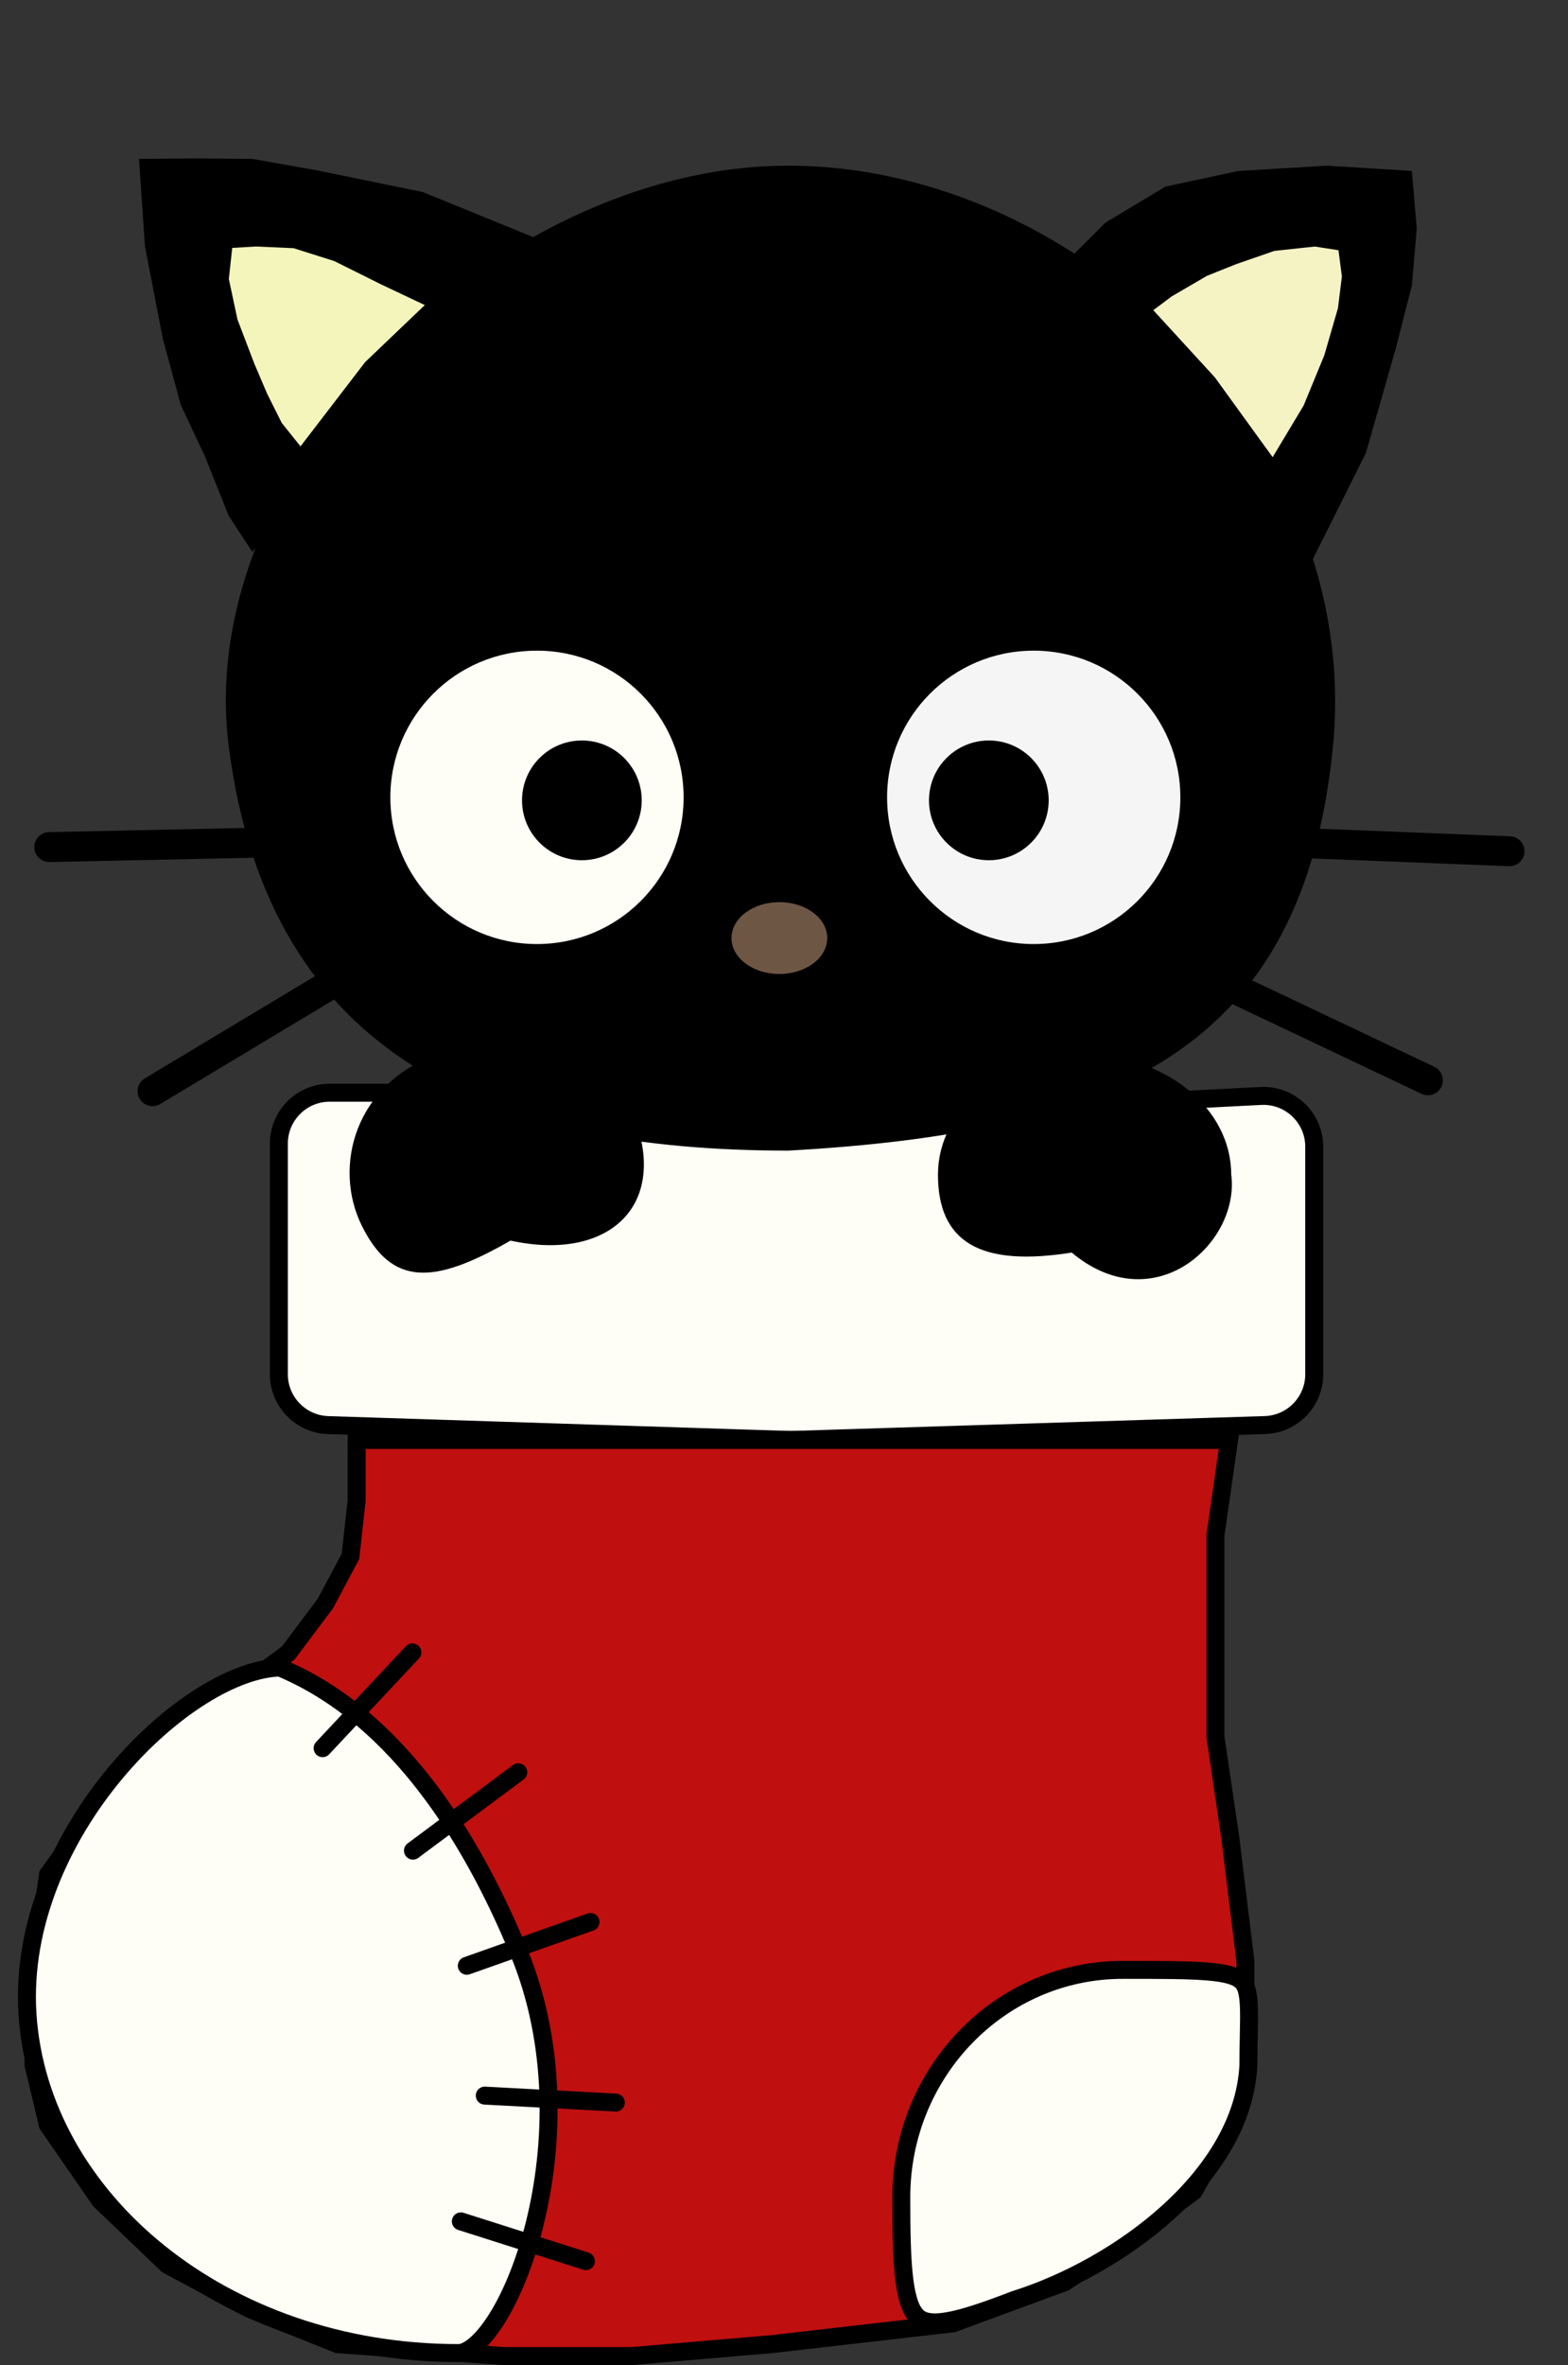<svg width="262" height="395" viewBox="0 0 262 395" fill="none" xmlns="http://www.w3.org/2000/svg">
<rect x="0" y="0" width="262" height="395" fill="#333333" stroke="none"/>
<path d="M169.597 186.417H169.685L169.772 186.407L188.723 184.174L210.658 183.041C215.518 182.79 219.597 186.663 219.597 191.53V229.511C219.597 234.102 215.952 237.863 211.364 238.007L132.097 240.499L54.823 238.014C50.238 237.866 46.597 234.106 46.597 229.518V191C46.597 186.306 50.402 182.5 55.097 182.5H71.522L93.948 184.731L93.964 184.733L93.98 184.734L115.48 186.413L115.538 186.417H115.597H132.097H152.597H169.597Z" fill="#FFFEF6" stroke="black" stroke-width="3"/>
<path d="M59.597 250.5V240.5H205.367L203.112 256.288L203.097 256.393V256.5V272V290V290.11L203.113 290.218L205.61 307.2L208.097 327.591V341.367L205.665 354.985L199.448 365.984L188.234 374.272L177.912 381.154L159.247 388.03L128.948 391.507L105.533 393.5H84.15L56.437 391.52L41.731 385.638L27.985 378.274L16.743 367.521L7.991 354.878L5.597 344.824V330.107L8.029 313.077L16.733 300.989L28.038 290.175L38.429 283.248L38.458 283.229L38.486 283.208L47.986 276.208L48.164 276.077L48.297 275.9L54.297 267.9L54.366 267.808L54.42 267.706L58.42 260.206L58.556 259.952L58.587 259.666L59.587 250.666L59.597 250.583V250.5Z" fill="#C00F0F" stroke="black" stroke-width="3"/>
<path d="M86.71 326.072C93.058 341.454 92.585 358.363 89.329 371.45C87.701 377.991 85.396 383.505 82.962 387.346C81.744 389.269 80.525 390.722 79.387 391.679C78.233 392.648 77.292 393 76.597 393C37.17 393 6.574 367.104 4.594 336.403C3.626 321.4 10.287 306.891 19.311 296.087C23.814 290.695 28.868 286.273 33.774 283.21C38.575 280.212 43.115 278.588 46.796 278.503C50.266 280.003 56.404 282.899 63.505 289.696C70.817 296.697 79.206 307.89 86.71 326.072Z" fill="#FFFEF6" stroke="black" stroke-width="3"/>
<path d="M169.647 384.069L169.602 384.083L169.558 384.1C164.674 385.979 161.053 387.206 158.336 387.67C155.614 388.135 154.186 387.766 153.294 386.954C152.313 386.059 151.563 384.276 151.123 380.878C150.692 377.543 150.597 373.011 150.597 367C150.597 345.977 167.198 329 187.597 329C194.001 329 198.519 329.001 201.746 329.268C205.041 329.541 206.593 330.073 207.407 330.804C208.146 331.467 208.554 332.556 208.669 334.954C208.735 336.343 208.702 337.952 208.661 339.92C208.631 341.383 208.597 343.045 208.597 344.961C208.112 354.155 202.789 362.548 195.274 369.391C187.76 376.233 178.206 381.379 169.647 384.069Z" fill="#FFFEF6" stroke="black" stroke-width="3"/>
<path d="M53.906 291.974L68.906 275.974" stroke="black" stroke-width="3" stroke-linecap="round"/>
<path d="M69 309.088L86.598 296" stroke="black" stroke-width="3" stroke-linecap="round"/>
<path d="M81 350L102.901 351.164" stroke="black" stroke-width="3" stroke-linecap="round"/>
<path d="M77 371L97.899 377.65" stroke="black" stroke-width="3" stroke-linecap="round"/>
<path d="M78 328.316L98.675 321" stroke="black" stroke-width="3" stroke-linecap="round"/>
<path d="M8.177 138.979C6.796 139.009 5.701 140.151 5.731 141.532C5.76 142.912 6.903 144.007 8.283 143.978L8.177 138.979ZM46.198 138.171L8.177 138.979L8.283 143.978L46.304 143.17L46.198 138.171Z" fill="black"/>
<path d="M24.2 180.104C23.017 180.814 22.633 182.35 23.344 183.534C24.055 184.718 25.59 185.101 26.774 184.39L24.2 180.104ZM56.804 160.527L24.2 180.104L26.774 184.39L59.378 164.814L56.804 160.527Z" fill="black"/>
<path d="M222.228 124.622C219.739 150.011 210.545 165.981 195.326 176.003C180.071 186.049 158.69 190.171 131.712 191.671C107.317 191.669 85.734 187.922 69.426 177.685C53.143 167.463 42.057 150.731 38.722 124.607C35.747 101.305 46.809 77.199 64.754 58.896C82.698 40.594 107.451 28.171 131.726 28.171C156.011 28.171 179.886 39.601 197.07 57.393C214.253 75.183 224.712 99.293 222.228 124.622Z" fill="black" stroke="black"/>
<path d="M227.758 75.489L219.128 92.749L179.397 43.207L185.036 37.568L194.912 31.642L207.003 29.049L221.725 28.172L235.452 29.024L236.224 38.17L235.419 47.587L232.744 58.04L227.758 75.489Z" fill="black" stroke="black"/>
<path d="M218.278 67.945L212.687 77.264L202.631 63.377L202.614 63.354L202.595 63.333L191.967 51.739L195.503 49.088L201.446 45.621L206.401 43.639L212.836 41.409L219.714 40.675L224.097 41.354L224.722 46.172L224.053 51.57L221.753 59.505L218.278 67.945Z" fill="#F5F2C4" stroke="black"/>
<path d="M70.517 32.56L88.423 39.87L63.866 65.323L63.853 65.337L63.842 65.351L42.208 91.332L38.672 85.938L34.69 75.985L34.685 75.971L34.678 75.958L30.697 67.497L27.713 56.557L24.723 41.106L23.761 27.037L32.626 26.954L42.114 27.042L52.74 28.916L70.517 32.56Z" fill="black" stroke="black"/>
<path d="M64.012 47.103L71.854 50.811L61.423 60.774L61.395 60.8L61.372 60.831L50.218 75.36L46.65 70.9L44.18 65.96L42.043 60.948L39.207 53.528L37.732 46.625L38.351 40.93L42.73 40.671L49.138 40.953L56.038 43.136L64.003 47.098L64.003 47.099L64.012 47.103Z" fill="#F4F5BA" stroke="black"/>
<circle cx="89.726" cy="133.171" r="25" fill="#FFFEF6" stroke="black"/>
<circle cx="97.226" cy="133.671" r="9.5" fill="black" stroke="black"/>
<circle cx="172.726" cy="133.171" r="25" fill="#F5F5F5" stroke="black"/>
<circle cx="165.226" cy="133.671" r="9.5" fill="black" stroke="black"/>
<ellipse cx="130.226" cy="156.671" rx="8" ry="6" fill="#6E5645"/>
<path d="M205.226 196.171C206.726 207.171 192.726 220.171 179.226 208.671C163.726 211.171 157.226 206.94 157.226 196.171C157.226 185.401 167.971 176.671 181.226 176.671C194.481 176.671 205.226 185.401 205.226 196.171Z" fill="black"/>
<path d="M205.226 196.171C206.726 207.171 192.726 220.171 179.226 208.671C163.726 211.171 157.226 206.94 157.226 196.171C157.226 185.401 167.971 176.671 181.226 176.671C194.481 176.671 205.226 185.401 205.226 196.171Z" fill="black"/>
<path d="M205.226 196.171C206.726 207.171 192.726 220.171 179.226 208.671C163.726 211.171 157.226 206.94 157.226 196.171C157.226 185.401 167.971 176.671 181.226 176.671C194.481 176.671 205.226 185.401 205.226 196.171Z" stroke="black"/>
<path d="M103.883 183.12C112.726 200.17 102.216 210.488 85.226 206.67C72.226 214.17 65.737 214.182 60.93 204.545C56.123 194.907 59.726 181.171 73.703 176.383C85.564 170.466 99.076 173.483 103.883 183.12Z" fill="black"/>
<path d="M103.883 183.12C112.726 200.17 102.216 210.488 85.226 206.67C72.226 214.17 65.737 214.182 60.93 204.545C56.123 194.907 59.726 181.171 73.703 176.383C85.564 170.466 99.076 173.483 103.883 183.12Z" fill="black"/>
<path d="M103.883 183.12C112.726 200.17 102.216 210.488 85.226 206.67C72.226 214.17 65.737 214.182 60.93 204.545C56.123 194.907 59.726 181.171 73.703 176.383C85.564 170.466 99.076 173.483 103.883 183.12Z" stroke="black"/>
<path d="M252.127 144.669C253.507 144.723 254.67 143.649 254.724 142.269C254.779 140.889 253.704 139.727 252.325 139.672L252.127 144.669ZM214.127 143.169L252.127 144.669L252.325 139.672L214.325 138.172L214.127 143.169Z" fill="black"/>
<path d="M237.52 182.685C238.767 183.276 240.258 182.744 240.85 181.496C241.441 180.249 240.909 178.758 239.661 178.166L237.52 182.685ZM203.155 166.396L237.52 182.685L239.661 178.166L205.297 161.878L203.155 166.396Z" fill="black"/>
</svg>
